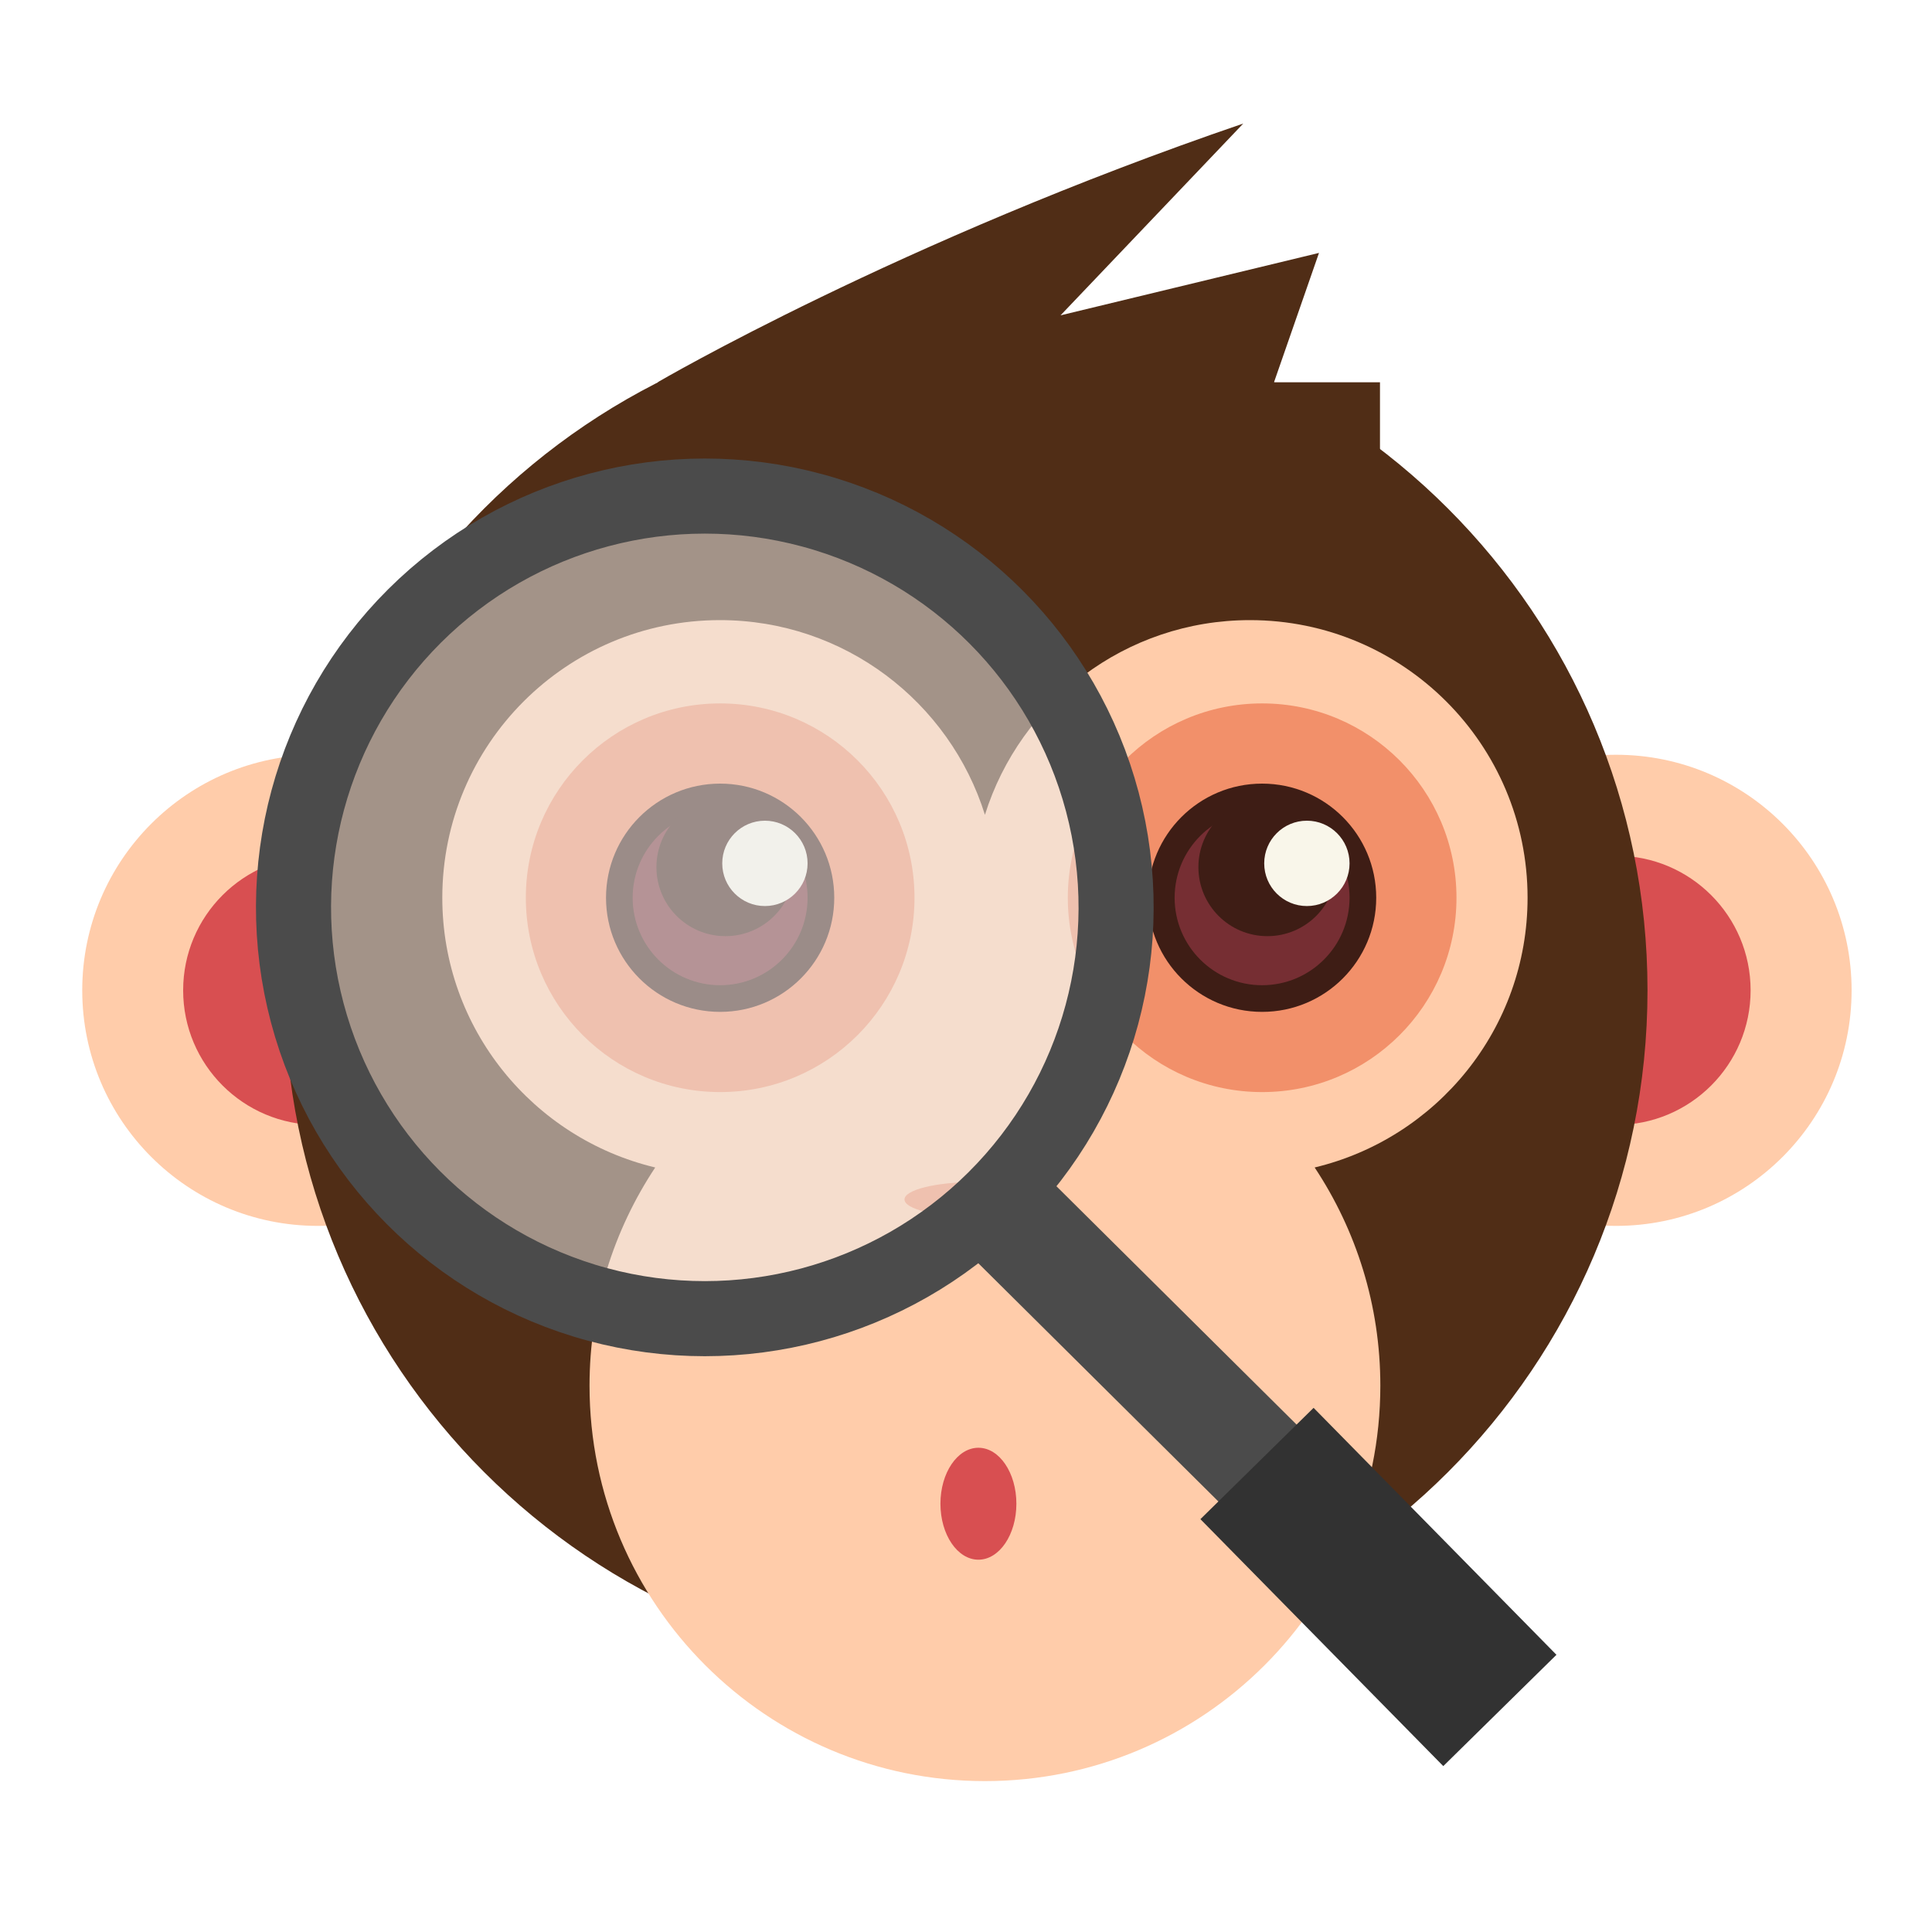 <?xml version="1.0" encoding="UTF-8" standalone="no"?>
<!-- Created with Inkscape (http://www.inkscape.org/) -->

<svg
   xmlns:dc="http://purl.org/dc/elements/1.1/"
   xmlns:cc="http://creativecommons.org/ns#"
   xmlns:rdf="http://www.w3.org/1999/02/22-rdf-syntax-ns#"
   xmlns:svg="http://www.w3.org/2000/svg"
   xmlns="http://www.w3.org/2000/svg"
   xmlns:sodipodi="http://sodipodi.sourceforge.net/DTD/sodipodi-0.dtd"
   xmlns:inkscape="http://www.inkscape.org/namespaces/inkscape"
   id="svg2"
   version="1.1"
   inkscape:version="0.91 r13725"
   width="500"
   height="500"
   xml:space="preserve"
   sodipodi:docname="searchmonkey.svg"><defs
     id="defs6"><clipPath
       clipPathUnits="userSpaceOnUse"
       id="clipPath18"><path
         d="m 0,869.743 846.084,0 L 846.084,0 0,0 0,869.743 z"
         id="path20"
         inkscape:connector-curvature="0" /></clipPath><clipPath
       clipPathUnits="userSpaceOnUse"
       id="clipPath26"><path
         d="m 6.246,480.284 500.392,0 0,-447.267 -500.392,0 0,447.267 z"
         id="path28"
         inkscape:connector-curvature="0" /></clipPath><clipPath
       clipPathUnits="userSpaceOnUse"
       id="clipPath30"><path
         d="M 190.06,480.284 6.246,296.47 286.598,33.017 506.638,253.057 190.06,480.284 z"
         id="path32"
         inkscape:connector-curvature="0" /></clipPath><linearGradient
       x1="0"
       y1="0"
       x2="1"
       y2="0"
       gradientUnits="userSpaceOnUse"
       gradientTransform="matrix(184.235,184.235,184.235,-184.235,162.097,180.418)"
       spreadMethod="pad"
       id="linearGradient34"><stop
         style="stop-opacity:1;stop-color:#ffffff"
         offset="0"
         id="stop36" /><stop
         style="stop-opacity:1;stop-color:#000000"
         offset="1"
         id="stop38" /></linearGradient><clipPath
       clipPathUnits="userSpaceOnUse"
       id="clipPath78"><path
         d="m 95.677,523.905 409.874,0 0,-443.952 -409.874,0 0,443.952 z"
         id="path80"
         inkscape:connector-curvature="0" /></clipPath><clipPath
       clipPathUnits="userSpaceOnUse"
       id="clipPath82"><path
         d="M 301.772,523.905 95.677,317.811 333.535,79.953 505.551,253.057 301.772,523.905 z"
         id="path84"
         inkscape:connector-curvature="0" /></clipPath><linearGradient
       x1="0"
       y1="0"
       x2="1"
       y2="0"
       gradientUnits="userSpaceOnUse"
       gradientTransform="matrix(183.003,183.003,183.003,-183.003,230.056,214.331)"
       spreadMethod="pad"
       id="linearGradient86"><stop
         style="stop-opacity:1;stop-color:#ffffff"
         offset="0"
         id="stop88" /><stop
         style="stop-opacity:1;stop-color:#000000"
         offset="1"
         id="stop90" /></linearGradient></defs><sodipodi:namedview
     pagecolor="#ffffff"
     bordercolor="#666666"
     borderopacity="1"
     objecttolerance="10"
     gridtolerance="10"
     guidetolerance="10"
     inkscape:pageopacity="0"
     inkscape:pageshadow="2"
     inkscape:window-width="1366"
     inkscape:window-height="715"
     id="namedview4"
     showgrid="false"
     inkscape:zoom="0.61398252"
     inkscape:cx="204.93299"
     inkscape:cy="134.29972"
     inkscape:window-x="0"
     inkscape:window-y="24"
     inkscape:window-maximized="1"
     inkscape:current-layer="g10" /><g
     id="g10"
     inkscape:groupmode="layer"
     inkscape:label="pixel77-free-vector-baby-monkey-1218"
     transform="matrix(1.25,0,0,-1.25,0,500)"><g
       id="g3440"
       transform="matrix(1.184,0,0,1.184,-35.162,-18.089)"><g
         style="fill:#ffccaa"
         transform="matrix(0.628,0,0,0.628,353.477,179.943)"
         id="g54"><path
           inkscape:connector-curvature="0"
           id="path56"
           style="fill:#ffccaa;fill-opacity:1;fill-rule:nonzero;stroke:none"
           d="m 0,0 c 0,-36.225 -29.364,-65.591 -65.592,-65.591 -36.226,0 -65.592,29.366 -65.592,65.591 0,36.225 29.366,65.591 65.592,65.591 C -29.364,65.591 0,36.225 0,0" /></g><g
         style="fill:#ffccaa"
         transform="matrix(0.628,0,0,0.628,126.462,179.943)"
         id="g58"><path
           inkscape:connector-curvature="0"
           id="path60"
           style="fill:#ffccaa;fill-opacity:1;fill-rule:nonzero;stroke:none"
           d="m 0,0 c 0,-36.225 -29.364,-65.591 -65.591,-65.591 -36.227,0 -65.592,29.366 -65.592,65.591 0,36.225 29.365,65.591 65.592,65.591 C -29.364,65.591 0,36.225 0,0" /></g><g
         transform="matrix(0.628,0,0,0.628,108.801,179.943)"
         id="g62"><path
           inkscape:connector-curvature="0"
           id="path64"
           style="fill:#d84f51;fill-opacity:1;fill-rule:nonzero;stroke:none"
           d="m 0,0 c 0,-20.701 -16.78,-37.481 -37.481,-37.481 -20.701,0 -37.481,16.78 -37.481,37.481 0,20.701 16.78,37.481 37.481,37.481 C -16.78,37.481 0,20.701 0,0" /></g><g
         transform="matrix(0.628,0,0,0.628,335.816,179.943)"
         id="g66"><path
           inkscape:connector-curvature="0"
           id="path68"
           style="fill:#d84f51;fill-opacity:1;fill-rule:nonzero;stroke:none"
           d="m 0,0 c 0,-20.701 -16.781,-37.481 -37.48,-37.481 -20.7,0 -37.481,16.78 -37.481,37.481 0,20.701 16.781,37.481 37.481,37.481 C -16.781,37.481 0,20.701 0,0" /></g><g
         style="fill:#502d16"
         transform="matrix(0.628,0,0,0.628,317.787,179.943)"
         id="g70"><path
           inkscape:connector-curvature="0"
           id="path72"
           style="fill:#502d16;fill-opacity:1;fill-rule:nonzero;stroke:none"
           d="m 0,0 c 0,-104.794 -84.955,-189.747 -189.747,-189.747 -104.793,0 -189.747,84.953 -189.747,189.747 0,104.795 84.954,189.747 189.747,189.747 C -84.955,189.747 0,104.795 0,0" /></g><g
         style="fill:#ffccaa"
         transform="matrix(0.628,0,0,0.628,296.815,196.132)"
         id="g106"><path
           inkscape:connector-curvature="0"
           id="path108"
           style="fill:#ffccaa;fill-opacity:1;fill-rule:nonzero;stroke:none"
           d="m 0,0 c 0,42.694 -34.612,77.304 -77.304,77.304 -34.649,0 -63.967,-22.799 -73.791,-54.213 -9.822,31.414 -39.141,54.213 -73.79,54.213 -42.692,0 -77.304,-34.61 -77.304,-77.304 0,-36.479 25.299,-66.978 59.287,-75.106 -11.548,-17.415 -18.292,-38.297 -18.292,-60.762 0,-60.808 49.294,-110.1 110.099,-110.1 60.806,0 110.1,49.292 110.1,110.1 0,22.465 -6.744,43.347 -18.291,60.762 C -25.302,-66.978 0,-36.479 0,0" /></g><g
         style="fill:#502d16"
         transform="matrix(0.628,0,0,0.628,144.692,286.27)"
         id="g110"><path
           inkscape:connector-curvature="0"
           id="path112"
           style="fill:#502d16;fill-opacity:1;fill-rule:nonzero;stroke:none"
           d="M 0,0 C 0,0 67.028,39.247 163.072,72.042 L 112.191,18.635 184.156,36.021 171.629,0 l 29.51,0 0,-28.687 L 0,0 Z" /></g><g
         transform="matrix(0.628,0,0,0.628,207.427,90.167)"
         id="g114"><path
           inkscape:connector-curvature="0"
           id="path116"
           style="fill:#d84f51;fill-opacity:1;fill-rule:nonzero;stroke:none"
           d="m 0,0 c 0,-8.605 -4.735,-15.583 -10.574,-15.583 -5.838,0 -10.573,6.978 -10.573,15.583 0,8.606 4.735,15.584 10.573,15.584 C -4.735,15.584 0,8.606 0,0" /></g><g
         transform="matrix(0.628,0,0,0.628,189.611,196.132)"
         id="g118"><path
           inkscape:connector-curvature="0"
           id="path120"
           style="fill:#f2906a;fill-opacity:1;fill-rule:nonzero;stroke:none"
           d="m 0,0 c 0,-29.886 -24.222,-54.112 -54.112,-54.112 -29.89,0 -54.112,24.226 -54.112,54.112 0,29.886 24.222,54.112 54.112,54.112 C -24.222,54.112 0,29.886 0,0" /></g><g
         transform="matrix(0.628,0,0,0.628,175.578,196.132)"
         id="g122"><path
           inkscape:connector-curvature="0"
           id="path124"
           style="fill:#3e1d15;fill-opacity:1;fill-rule:nonzero;stroke:none"
           d="m 0,0 c 0,-17.551 -14.225,-31.778 -31.775,-31.778 -17.551,0 -31.776,14.227 -31.776,31.778 0,17.551 14.225,31.778 31.776,31.778 C -14.225,31.778 0,17.551 0,0" /></g><g
         transform="matrix(0.628,0,0,0.628,170.916,196.132)"
         id="g126"><path
           inkscape:connector-curvature="0"
           id="path128"
           style="fill:#762e33;fill-opacity:1;fill-rule:nonzero;stroke:none"
           d="m 0,0 c 0,-13.451 -10.903,-24.356 -24.354,-24.356 -13.452,0 -24.355,10.905 -24.355,24.356 0,13.451 10.903,24.356 24.355,24.356 C -10.903,24.356 0,13.451 0,0" /></g><g
         transform="matrix(0.628,0,0,0.628,168.613,201.48)"
         id="g130"><path
           inkscape:connector-curvature="0"
           id="path132"
           style="fill:#3e1d15;fill-opacity:1;fill-rule:nonzero;stroke:none"
           d="m 0,0 c 0,-10.61 -8.602,-19.211 -19.211,-19.211 -10.611,0 -19.212,8.601 -19.212,19.211 0,10.612 8.601,19.214 19.212,19.214 C -8.602,19.214 0,10.612 0,0" /></g><g
         transform="matrix(0.628,0,0,0.628,170.916,202.143)"
         id="g134"><path
           inkscape:connector-curvature="0"
           id="path136"
           style="fill:#f9f6ea;fill-opacity:1;fill-rule:nonzero;stroke:none"
           d="m 0,0 c 0,-6.563 -5.321,-11.884 -11.882,-11.884 -6.566,0 -11.882,5.321 -11.882,11.884 0,6.561 5.316,11.882 11.882,11.882 C -5.321,11.882 0,6.561 0,0" /></g><g
         transform="matrix(0.628,0,0,0.628,284.383,196.132)"
         id="g138"><path
           inkscape:connector-curvature="0"
           id="path140"
           style="fill:#f2906a;fill-opacity:1;fill-rule:nonzero;stroke:none"
           d="m 0,0 c 0,-29.886 -24.222,-54.112 -54.112,-54.112 -29.89,0 -54.112,24.226 -54.112,54.112 0,29.886 24.222,54.112 54.112,54.112 C -24.222,54.112 0,29.886 0,0" /></g><g
         transform="matrix(0.628,0,0,0.628,270.349,196.132)"
         id="g142"><path
           inkscape:connector-curvature="0"
           id="path144"
           style="fill:#3e1d15;fill-opacity:1;fill-rule:nonzero;stroke:none"
           d="m 0,0 c 0,-17.551 -14.224,-31.778 -31.775,-31.778 -17.551,0 -31.776,14.227 -31.776,31.778 0,17.551 14.225,31.778 31.776,31.778 C -14.224,31.778 0,17.551 0,0" /></g><g
         transform="matrix(0.628,0,0,0.628,265.687,196.132)"
         id="g146"><path
           inkscape:connector-curvature="0"
           id="path148"
           style="fill:#762e33;fill-opacity:1;fill-rule:nonzero;stroke:none"
           d="m 0,0 c 0,-13.451 -10.902,-24.356 -24.354,-24.356 -13.452,0 -24.355,10.905 -24.355,24.356 0,13.451 10.903,24.356 24.355,24.356 C -10.902,24.356 0,13.451 0,0" /></g><g
         transform="matrix(0.628,0,0,0.628,263.385,201.48)"
         id="g150"><path
           inkscape:connector-curvature="0"
           id="path152"
           style="fill:#3e1d15;fill-opacity:1;fill-rule:nonzero;stroke:none"
           d="m 0,0 c 0,-10.61 -8.601,-19.211 -19.212,-19.211 -10.609,0 -19.211,8.601 -19.211,19.211 0,10.612 8.602,19.214 19.211,19.214 C -8.601,19.214 0,10.612 0,0" /></g><g
         transform="matrix(0.628,0,0,0.628,265.687,202.143)"
         id="g154"><path
           inkscape:connector-curvature="0"
           id="path156"
           style="fill:#f9f6ea;fill-opacity:1;fill-rule:nonzero;stroke:none"
           d="m 0,0 c 0,-6.563 -5.321,-11.884 -11.882,-11.884 -6.565,0 -11.882,5.321 -11.882,11.884 0,6.561 5.317,11.882 11.882,11.882 C -5.321,11.882 0,6.561 0,0" /></g><g
         transform="matrix(0.628,0,0,0.628,212.472,143.374)"
         id="g158"><path
           inkscape:connector-curvature="0"
           id="path160"
           style="fill:#f2906a;fill-opacity:1;fill-rule:nonzero;stroke:none"
           d="m 0,0 c 0,-2.682 -8.776,-4.854 -19.596,-4.854 -10.821,0 -19.596,2.172 -19.596,4.854 0,2.679 8.775,4.852 19.596,4.852 C -8.776,4.852 0,2.679 0,0" /></g></g><g
       id="g4290"><circle
         transform="matrix(0.706,-0.709,-0.709,-0.706,0,0)"
         id="path2996"
         style="fill:#ececec;stroke:#4b4b4b;stroke-width:15.537;stroke-miterlimit:4;stroke-dasharray:none;stroke-opacity:1;fill-opacity:0.533"
         cx="-47.332"
         cy="-252.947"
         r="85.106" /><path
         inkscape:connector-curvature="0"
         id="path3766"
         d="M 206.586,150.45 262.361,95.097"
         style="fill:none;stroke:#4b4b4b;stroke-width:22.708;stroke-linecap:butt;stroke-linejoin:miter;stroke-miterlimit:4;stroke-dasharray:none;stroke-opacity:1" /><path
         sodipodi:nodetypes="cc"
         inkscape:connector-curvature="0"
         id="path3766-3"
         d="M 260.249,96.998 310.531,45.87"
         style="fill:none;stroke:#323232;stroke-width:32.866;stroke-linecap:butt;stroke-linejoin:miter;stroke-miterlimit:4;stroke-dasharray:none;stroke-opacity:1" /></g></g></svg>